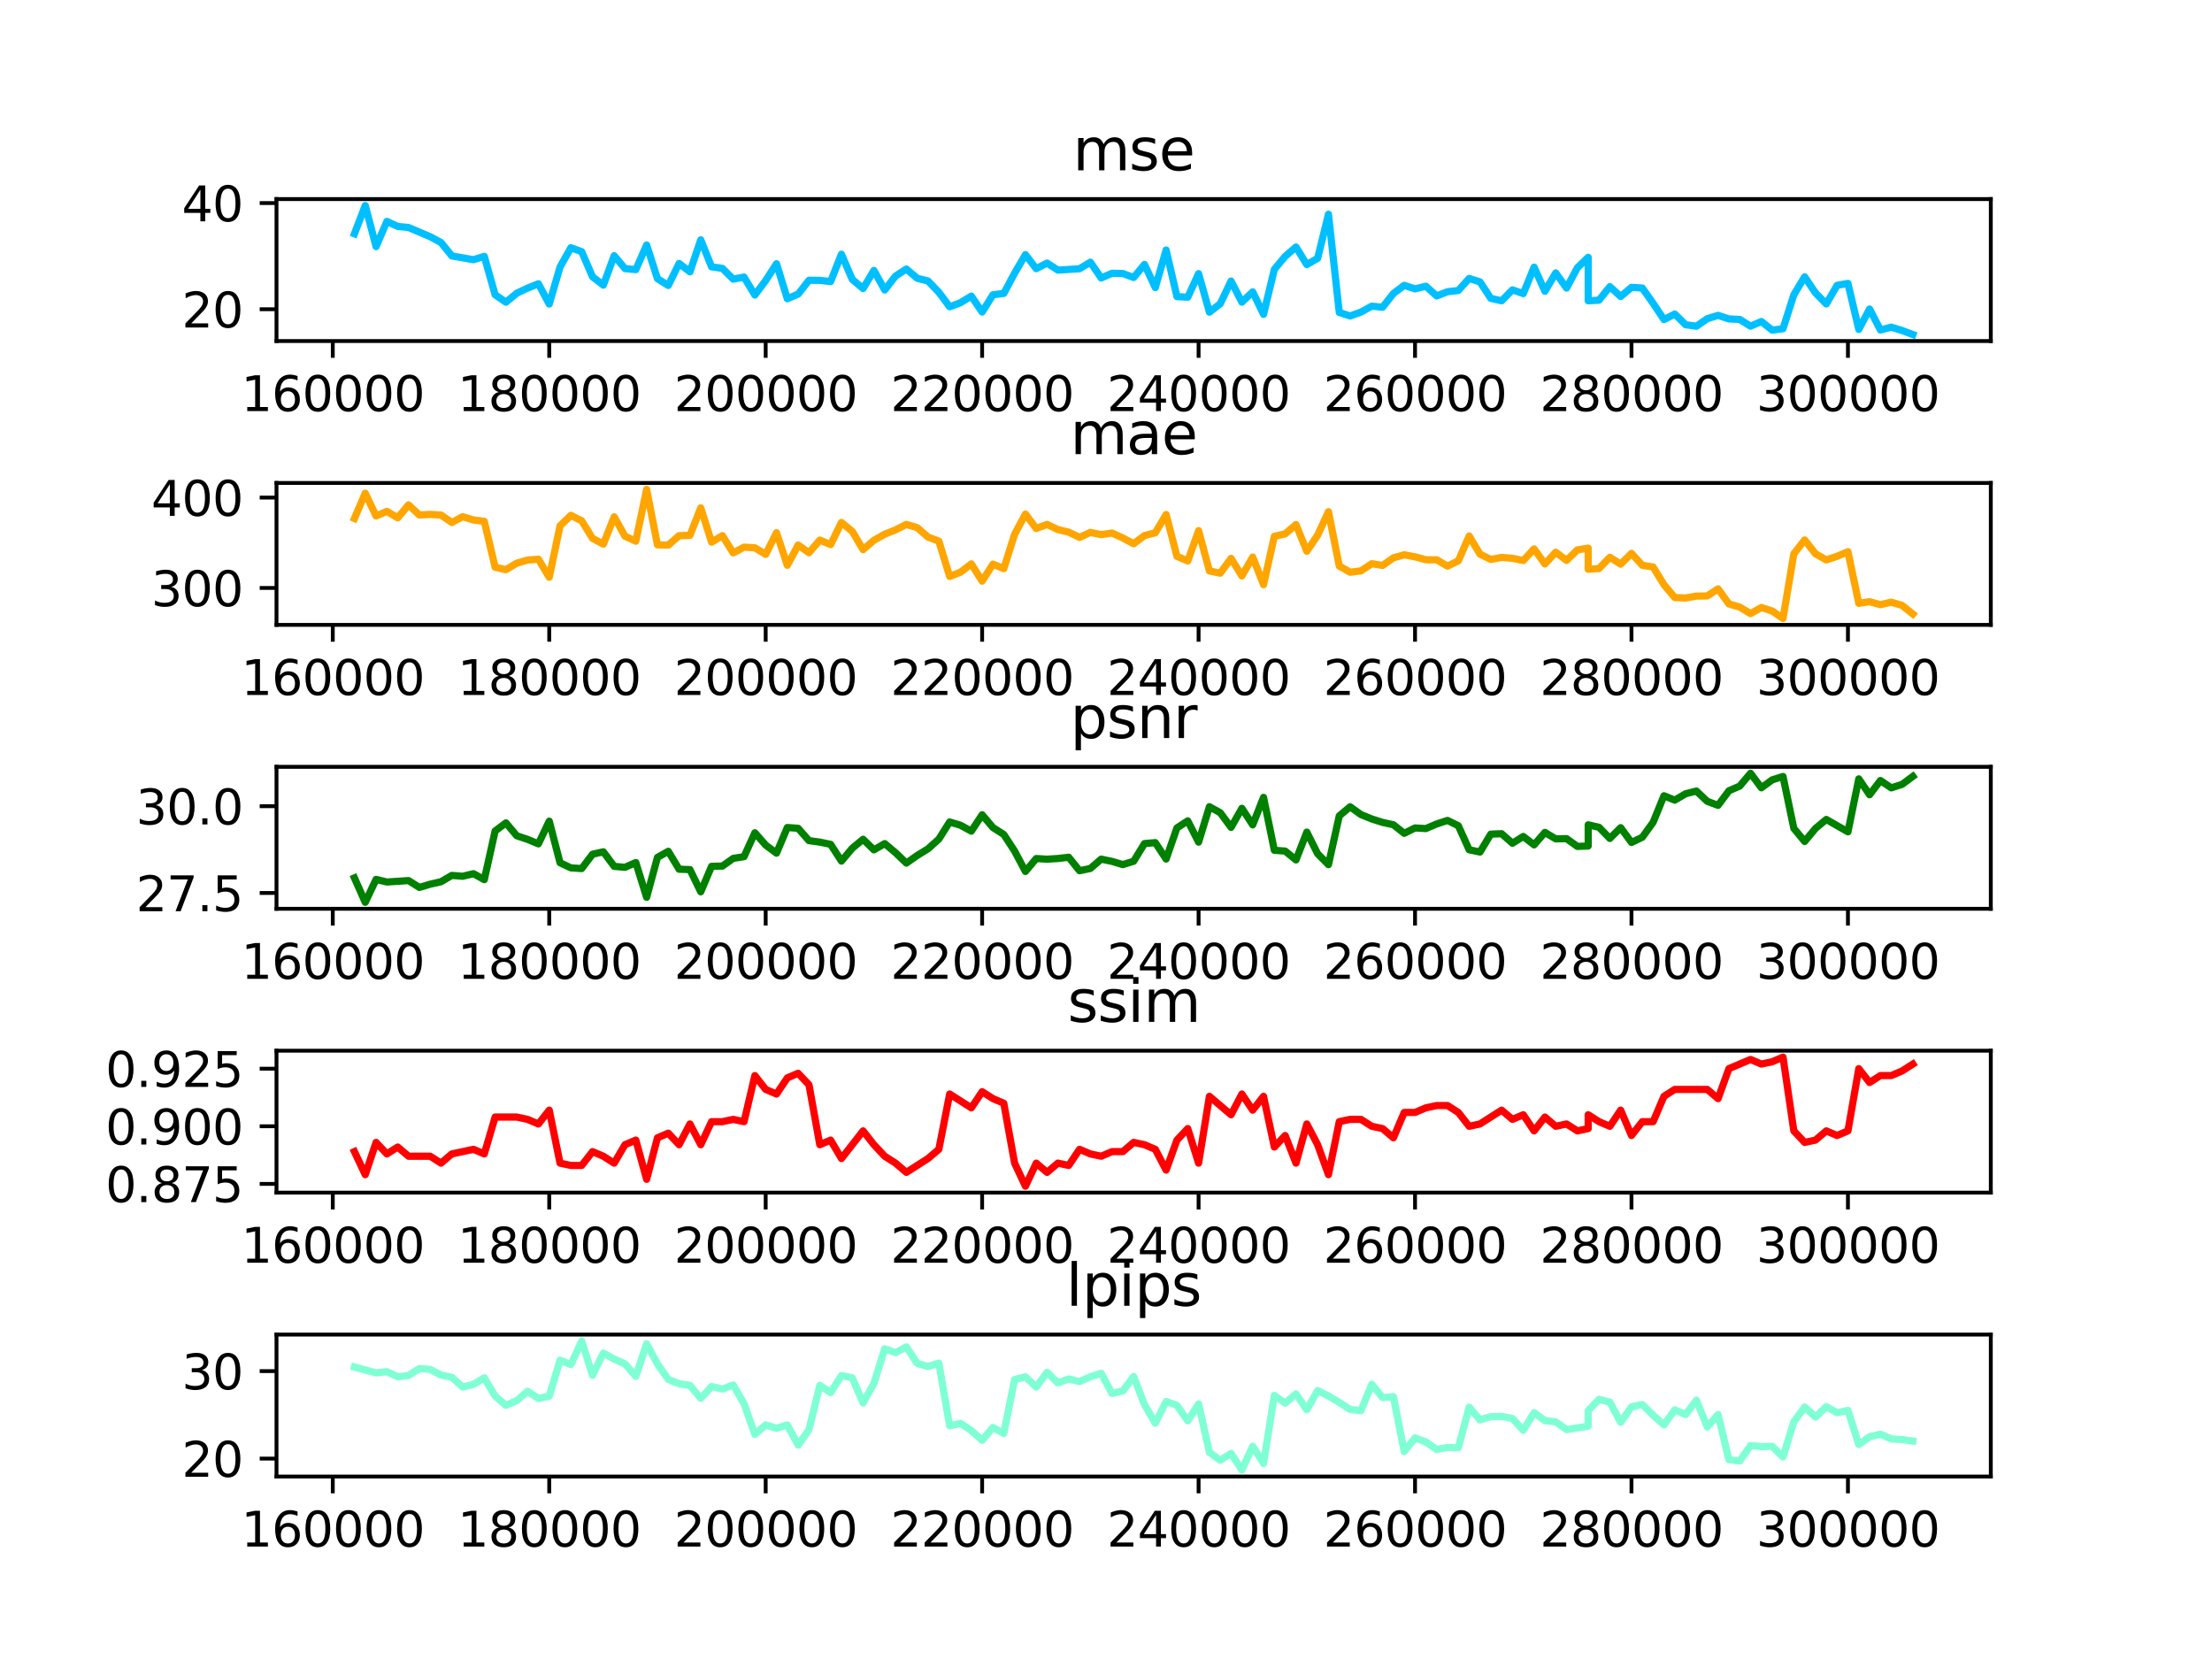 <?xml version="1.0" encoding="utf-8" standalone="no"?>
<!DOCTYPE svg PUBLIC "-//W3C//DTD SVG 1.1//EN"
  "http://www.w3.org/Graphics/SVG/1.1/DTD/svg11.dtd">
<svg xmlns:xlink="http://www.w3.org/1999/xlink" width="460.8pt" height="345.6pt" viewBox="0 0 460.8 345.6" xmlns="http://www.w3.org/2000/svg" version="1.1">
 <defs>
  <style type="text/css">*{stroke-linejoin: round; stroke-linecap: butt}</style>
 </defs>
 <g id="figure_1">
  <g id="patch_1">
   <path d="M 0 345.6 
L 460.8 345.6 
L 460.8 0 
L 0 0 
z
" style="fill: #ffffff"/>
  </g>
  <g id="axes_1">
   <g id="patch_2">
    <path d="M 57.6 71.04 
L 414.72 71.04 
L 414.72 41.472 
L 57.6 41.472 
z
" style="fill: #ffffff"/>
   </g>
   <g id="matplotlib.axis_1">
    <g id="xtick_1">
     <g id="line2d_1">
      <defs>
       <path id="m83754aedb3" d="M 0 0 
L 0 3.5 
" style="stroke: #000000; stroke-width: 0.8"/>
      </defs>
      <g>
       <use xlink:href="#m83754aedb3" x="69.324" y="71.04" style="stroke: #000000; stroke-width: 0.8"/>
      </g>
     </g>
     <g id="text_1">
      <!-- 160000 -->
      <g transform="translate(50.236 85.638)scale(0.1 -0.1)">
       <defs>
        <path id="DejaVuSans-31" d="M 794 531 
L 1825 531 
L 1825 4091 
L 703 3866 
L 703 4441 
L 1819 4666 
L 2450 4666 
L 2450 531 
L 3481 531 
L 3481 0 
L 794 0 
L 794 531 
z
" transform="scale(0.016)"/>
        <path id="DejaVuSans-36" d="M 2113 2584 
Q 1688 2584 1439 2293 
Q 1191 2003 1191 1497 
Q 1191 994 1439 701 
Q 1688 409 2113 409 
Q 2538 409 2786 701 
Q 3034 994 3034 1497 
Q 3034 2003 2786 2293 
Q 2538 2584 2113 2584 
z
M 3366 4563 
L 3366 3988 
Q 3128 4100 2886 4159 
Q 2644 4219 2406 4219 
Q 1781 4219 1451 3797 
Q 1122 3375 1075 2522 
Q 1259 2794 1537 2939 
Q 1816 3084 2150 3084 
Q 2853 3084 3261 2657 
Q 3669 2231 3669 1497 
Q 3669 778 3244 343 
Q 2819 -91 2113 -91 
Q 1303 -91 875 529 
Q 447 1150 447 2328 
Q 447 3434 972 4092 
Q 1497 4750 2381 4750 
Q 2619 4750 2861 4703 
Q 3103 4656 3366 4563 
z
" transform="scale(0.016)"/>
        <path id="DejaVuSans-30" d="M 2034 4250 
Q 1547 4250 1301 3770 
Q 1056 3291 1056 2328 
Q 1056 1369 1301 889 
Q 1547 409 2034 409 
Q 2525 409 2770 889 
Q 3016 1369 3016 2328 
Q 3016 3291 2770 3770 
Q 2525 4250 2034 4250 
z
M 2034 4750 
Q 2819 4750 3233 4129 
Q 3647 3509 3647 2328 
Q 3647 1150 3233 529 
Q 2819 -91 2034 -91 
Q 1250 -91 836 529 
Q 422 1150 422 2328 
Q 422 3509 836 4129 
Q 1250 4750 2034 4750 
z
" transform="scale(0.016)"/>
       </defs>
       <use xlink:href="#DejaVuSans-31"/>
       <use xlink:href="#DejaVuSans-36" x="63.623"/>
       <use xlink:href="#DejaVuSans-30" x="127.246"/>
       <use xlink:href="#DejaVuSans-30" x="190.869"/>
       <use xlink:href="#DejaVuSans-30" x="254.492"/>
       <use xlink:href="#DejaVuSans-30" x="318.115"/>
      </g>
     </g>
    </g>
    <g id="xtick_2">
     <g id="line2d_2">
      <g>
       <use xlink:href="#m83754aedb3" x="114.415" y="71.04" style="stroke: #000000; stroke-width: 0.8"/>
      </g>
     </g>
     <g id="text_2">
      <!-- 180000 -->
      <g transform="translate(95.327 85.638)scale(0.1 -0.1)">
       <defs>
        <path id="DejaVuSans-38" d="M 2034 2216 
Q 1584 2216 1326 1975 
Q 1069 1734 1069 1313 
Q 1069 891 1326 650 
Q 1584 409 2034 409 
Q 2484 409 2743 651 
Q 3003 894 3003 1313 
Q 3003 1734 2745 1975 
Q 2488 2216 2034 2216 
z
M 1403 2484 
Q 997 2584 770 2862 
Q 544 3141 544 3541 
Q 544 4100 942 4425 
Q 1341 4750 2034 4750 
Q 2731 4750 3128 4425 
Q 3525 4100 3525 3541 
Q 3525 3141 3298 2862 
Q 3072 2584 2669 2484 
Q 3125 2378 3379 2068 
Q 3634 1759 3634 1313 
Q 3634 634 3220 271 
Q 2806 -91 2034 -91 
Q 1263 -91 848 271 
Q 434 634 434 1313 
Q 434 1759 690 2068 
Q 947 2378 1403 2484 
z
M 1172 3481 
Q 1172 3119 1398 2916 
Q 1625 2713 2034 2713 
Q 2441 2713 2670 2916 
Q 2900 3119 2900 3481 
Q 2900 3844 2670 4047 
Q 2441 4250 2034 4250 
Q 1625 4250 1398 4047 
Q 1172 3844 1172 3481 
z
" transform="scale(0.016)"/>
       </defs>
       <use xlink:href="#DejaVuSans-31"/>
       <use xlink:href="#DejaVuSans-38" x="63.623"/>
       <use xlink:href="#DejaVuSans-30" x="127.246"/>
       <use xlink:href="#DejaVuSans-30" x="190.869"/>
       <use xlink:href="#DejaVuSans-30" x="254.492"/>
       <use xlink:href="#DejaVuSans-30" x="318.115"/>
      </g>
     </g>
    </g>
    <g id="xtick_3">
     <g id="line2d_3">
      <g>
       <use xlink:href="#m83754aedb3" x="159.505" y="71.04" style="stroke: #000000; stroke-width: 0.8"/>
      </g>
     </g>
     <g id="text_3">
      <!-- 200000 -->
      <g transform="translate(140.418 85.638)scale(0.1 -0.1)">
       <defs>
        <path id="DejaVuSans-32" d="M 1228 531 
L 3431 531 
L 3431 0 
L 469 0 
L 469 531 
Q 828 903 1448 1529 
Q 2069 2156 2228 2338 
Q 2531 2678 2651 2914 
Q 2772 3150 2772 3378 
Q 2772 3750 2511 3984 
Q 2250 4219 1831 4219 
Q 1534 4219 1204 4116 
Q 875 4013 500 3803 
L 500 4441 
Q 881 4594 1212 4672 
Q 1544 4750 1819 4750 
Q 2544 4750 2975 4387 
Q 3406 4025 3406 3419 
Q 3406 3131 3298 2873 
Q 3191 2616 2906 2266 
Q 2828 2175 2409 1742 
Q 1991 1309 1228 531 
z
" transform="scale(0.016)"/>
       </defs>
       <use xlink:href="#DejaVuSans-32"/>
       <use xlink:href="#DejaVuSans-30" x="63.623"/>
       <use xlink:href="#DejaVuSans-30" x="127.246"/>
       <use xlink:href="#DejaVuSans-30" x="190.869"/>
       <use xlink:href="#DejaVuSans-30" x="254.492"/>
       <use xlink:href="#DejaVuSans-30" x="318.115"/>
      </g>
     </g>
    </g>
    <g id="xtick_4">
     <g id="line2d_4">
      <g>
       <use xlink:href="#m83754aedb3" x="204.596" y="71.04" style="stroke: #000000; stroke-width: 0.8"/>
      </g>
     </g>
     <g id="text_4">
      <!-- 220000 -->
      <g transform="translate(185.509 85.638)scale(0.1 -0.1)">
       <use xlink:href="#DejaVuSans-32"/>
       <use xlink:href="#DejaVuSans-32" x="63.623"/>
       <use xlink:href="#DejaVuSans-30" x="127.246"/>
       <use xlink:href="#DejaVuSans-30" x="190.869"/>
       <use xlink:href="#DejaVuSans-30" x="254.492"/>
       <use xlink:href="#DejaVuSans-30" x="318.115"/>
      </g>
     </g>
    </g>
    <g id="xtick_5">
     <g id="line2d_5">
      <g>
       <use xlink:href="#m83754aedb3" x="249.687" y="71.04" style="stroke: #000000; stroke-width: 0.8"/>
      </g>
     </g>
     <g id="text_5">
      <!-- 240000 -->
      <g transform="translate(230.6 85.638)scale(0.1 -0.1)">
       <defs>
        <path id="DejaVuSans-34" d="M 2419 4116 
L 825 1625 
L 2419 1625 
L 2419 4116 
z
M 2253 4666 
L 3047 4666 
L 3047 1625 
L 3713 1625 
L 3713 1100 
L 3047 1100 
L 3047 0 
L 2419 0 
L 2419 1100 
L 313 1100 
L 313 1709 
L 2253 4666 
z
" transform="scale(0.016)"/>
       </defs>
       <use xlink:href="#DejaVuSans-32"/>
       <use xlink:href="#DejaVuSans-34" x="63.623"/>
       <use xlink:href="#DejaVuSans-30" x="127.246"/>
       <use xlink:href="#DejaVuSans-30" x="190.869"/>
       <use xlink:href="#DejaVuSans-30" x="254.492"/>
       <use xlink:href="#DejaVuSans-30" x="318.115"/>
      </g>
     </g>
    </g>
    <g id="xtick_6">
     <g id="line2d_6">
      <g>
       <use xlink:href="#m83754aedb3" x="294.778" y="71.04" style="stroke: #000000; stroke-width: 0.8"/>
      </g>
     </g>
     <g id="text_6">
      <!-- 260000 -->
      <g transform="translate(275.691 85.638)scale(0.1 -0.1)">
       <use xlink:href="#DejaVuSans-32"/>
       <use xlink:href="#DejaVuSans-36" x="63.623"/>
       <use xlink:href="#DejaVuSans-30" x="127.246"/>
       <use xlink:href="#DejaVuSans-30" x="190.869"/>
       <use xlink:href="#DejaVuSans-30" x="254.492"/>
       <use xlink:href="#DejaVuSans-30" x="318.115"/>
      </g>
     </g>
    </g>
    <g id="xtick_7">
     <g id="line2d_7">
      <g>
       <use xlink:href="#m83754aedb3" x="339.869" y="71.04" style="stroke: #000000; stroke-width: 0.8"/>
      </g>
     </g>
     <g id="text_7">
      <!-- 280000 -->
      <g transform="translate(320.782 85.638)scale(0.1 -0.1)">
       <use xlink:href="#DejaVuSans-32"/>
       <use xlink:href="#DejaVuSans-38" x="63.623"/>
       <use xlink:href="#DejaVuSans-30" x="127.246"/>
       <use xlink:href="#DejaVuSans-30" x="190.869"/>
       <use xlink:href="#DejaVuSans-30" x="254.492"/>
       <use xlink:href="#DejaVuSans-30" x="318.115"/>
      </g>
     </g>
    </g>
    <g id="xtick_8">
     <g id="line2d_8">
      <g>
       <use xlink:href="#m83754aedb3" x="384.96" y="71.04" style="stroke: #000000; stroke-width: 0.8"/>
      </g>
     </g>
     <g id="text_8">
      <!-- 300000 -->
      <g transform="translate(365.873 85.638)scale(0.1 -0.1)">
       <defs>
        <path id="DejaVuSans-33" d="M 2597 2516 
Q 3050 2419 3304 2112 
Q 3559 1806 3559 1356 
Q 3559 666 3084 287 
Q 2609 -91 1734 -91 
Q 1441 -91 1130 -33 
Q 819 25 488 141 
L 488 750 
Q 750 597 1062 519 
Q 1375 441 1716 441 
Q 2309 441 2620 675 
Q 2931 909 2931 1356 
Q 2931 1769 2642 2001 
Q 2353 2234 1838 2234 
L 1294 2234 
L 1294 2753 
L 1863 2753 
Q 2328 2753 2575 2939 
Q 2822 3125 2822 3475 
Q 2822 3834 2567 4026 
Q 2313 4219 1838 4219 
Q 1578 4219 1281 4162 
Q 984 4106 628 3988 
L 628 4550 
Q 988 4650 1302 4700 
Q 1616 4750 1894 4750 
Q 2613 4750 3031 4423 
Q 3450 4097 3450 3541 
Q 3450 3153 3228 2886 
Q 3006 2619 2597 2516 
z
" transform="scale(0.016)"/>
       </defs>
       <use xlink:href="#DejaVuSans-33"/>
       <use xlink:href="#DejaVuSans-30" x="63.623"/>
       <use xlink:href="#DejaVuSans-30" x="127.246"/>
       <use xlink:href="#DejaVuSans-30" x="190.869"/>
       <use xlink:href="#DejaVuSans-30" x="254.492"/>
       <use xlink:href="#DejaVuSans-30" x="318.115"/>
      </g>
     </g>
    </g>
   </g>
   <g id="matplotlib.axis_2">
    <g id="ytick_1">
     <g id="line2d_9">
      <defs>
       <path id="m3946f374f3" d="M 0 0 
L -3.5 0 
" style="stroke: #000000; stroke-width: 0.8"/>
      </defs>
      <g>
       <use xlink:href="#m3946f374f3" x="57.6" y="64.418" style="stroke: #000000; stroke-width: 0.8"/>
      </g>
     </g>
     <g id="text_9">
      <!-- 20 -->
      <g transform="translate(37.875 68.217)scale(0.1 -0.1)">
       <use xlink:href="#DejaVuSans-32"/>
       <use xlink:href="#DejaVuSans-30" x="63.623"/>
      </g>
     </g>
    </g>
    <g id="ytick_2">
     <g id="line2d_10">
      <g>
       <use xlink:href="#m3946f374f3" x="57.6" y="42.304" style="stroke: #000000; stroke-width: 0.8"/>
      </g>
     </g>
     <g id="text_10">
      <!-- 40 -->
      <g transform="translate(37.875 46.103)scale(0.1 -0.1)">
       <use xlink:href="#DejaVuSans-34"/>
       <use xlink:href="#DejaVuSans-30" x="63.623"/>
      </g>
     </g>
    </g>
   </g>
   <g id="line2d_11">
    <path d="M 73.833 48.706 
L 76.087 42.816 
L 78.342 51.368 
L 80.596 46.126 
L 82.851 47.168 
L 85.105 47.39 
L 89.615 49.312 
L 91.869 50.518 
L 94.124 53.317 
L 98.633 54.1 
L 100.887 53.404 
L 103.142 61.4 
L 105.396 62.954 
L 107.651 61.087 
L 109.905 60.021 
L 112.16 59.116 
L 114.415 63.339 
L 116.669 55.616 
L 118.924 51.598 
L 121.178 52.428 
L 123.433 57.654 
L 125.687 59.403 
L 127.942 53.268 
L 130.196 55.948 
L 132.451 56.167 
L 134.705 51.038 
L 136.96 58.047 
L 139.215 59.47 
L 141.469 54.879 
L 143.724 56.631 
L 145.978 49.965 
L 148.233 55.582 
L 150.487 55.908 
L 152.742 58.154 
L 154.996 57.718 
L 157.251 61.464 
L 159.505 58.435 
L 161.76 54.947 
L 164.015 62.233 
L 166.269 61.265 
L 168.524 58.386 
L 170.778 58.402 
L 173.033 58.653 
L 175.287 52.958 
L 177.542 58.201 
L 179.796 60.105 
L 182.051 56.336 
L 184.305 60.409 
L 186.56 57.504 
L 188.815 56.04 
L 191.069 57.969 
L 193.324 58.533 
L 195.578 60.886 
L 197.833 63.907 
L 200.087 63.065 
L 202.342 61.681 
L 204.596 65.004 
L 206.851 61.408 
L 209.105 61.127 
L 211.36 56.909 
L 213.615 53.05 
L 215.869 55.97 
L 218.124 54.805 
L 220.378 56.269 
L 224.887 55.988 
L 227.142 54.618 
L 229.396 57.91 
L 231.651 56.929 
L 233.905 56.971 
L 236.16 57.811 
L 238.415 55.089 
L 240.669 59.902 
L 242.924 52.08 
L 245.178 61.792 
L 247.433 61.91 
L 249.687 57.004 
L 251.942 65.031 
L 254.196 63.273 
L 256.451 58.549 
L 258.705 62.949 
L 260.96 60.802 
L 263.215 65.481 
L 265.469 56.117 
L 267.724 53.398 
L 269.978 51.457 
L 272.233 55.124 
L 274.487 53.81 
L 276.742 44.629 
L 278.996 65.09 
L 281.251 65.821 
L 283.505 65.017 
L 285.76 63.782 
L 288.015 64.005 
L 290.269 61.144 
L 292.524 59.44 
L 294.778 60.178 
L 297.033 59.624 
L 299.287 61.649 
L 301.542 60.772 
L 303.796 60.511 
L 306.051 58.004 
L 308.305 58.721 
L 310.56 62.154 
L 312.815 62.661 
L 315.069 60.384 
L 317.324 61.166 
L 319.578 55.656 
L 321.833 60.679 
L 324.087 56.858 
L 326.342 60.003 
L 328.596 55.782 
L 330.851 53.601 
L 330.851 62.663 
L 333.105 62.527 
L 335.36 59.716 
L 337.615 61.764 
L 339.869 59.861 
L 342.124 60.001 
L 344.378 63.189 
L 346.633 66.572 
L 348.887 65.421 
L 351.142 67.648 
L 353.396 67.959 
L 355.651 66.392 
L 357.905 65.695 
L 360.16 66.439 
L 362.415 66.542 
L 364.669 67.948 
L 366.924 66.972 
L 369.178 68.775 
L 371.433 68.476 
L 373.687 61.408 
L 375.942 57.671 
L 378.196 61.013 
L 380.451 63.315 
L 382.705 59.438 
L 384.96 59.041 
L 387.215 68.616 
L 389.469 64.376 
L 391.724 68.74 
L 393.978 68.152 
L 396.233 68.851 
L 398.487 69.696 
L 398.487 69.696 
" clip-path="url(#p5feaaa0409)" style="fill: none; stroke: #00bfff; stroke-width: 1.5; stroke-linecap: square"/>
   </g>
   <g id="patch_3">
    <path d="M 57.6 71.04 
L 57.6 41.472 
" style="fill: none; stroke: #000000; stroke-width: 0.8; stroke-linejoin: miter; stroke-linecap: square"/>
   </g>
   <g id="patch_4">
    <path d="M 414.72 71.04 
L 414.72 41.472 
" style="fill: none; stroke: #000000; stroke-width: 0.8; stroke-linejoin: miter; stroke-linecap: square"/>
   </g>
   <g id="patch_5">
    <path d="M 57.6 71.04 
L 414.72 71.04 
" style="fill: none; stroke: #000000; stroke-width: 0.8; stroke-linejoin: miter; stroke-linecap: square"/>
   </g>
   <g id="patch_6">
    <path d="M 57.6 41.472 
L 414.72 41.472 
" style="fill: none; stroke: #000000; stroke-width: 0.8; stroke-linejoin: miter; stroke-linecap: square"/>
   </g>
   <g id="text_11">
    <!-- mse -->
    <g transform="translate(223.498 35.472)scale(0.12 -0.12)">
     <defs>
      <path id="DejaVuSans-6d" d="M 3328 2828 
Q 3544 3216 3844 3400 
Q 4144 3584 4550 3584 
Q 5097 3584 5394 3201 
Q 5691 2819 5691 2113 
L 5691 0 
L 5113 0 
L 5113 2094 
Q 5113 2597 4934 2840 
Q 4756 3084 4391 3084 
Q 3944 3084 3684 2787 
Q 3425 2491 3425 1978 
L 3425 0 
L 2847 0 
L 2847 2094 
Q 2847 2600 2669 2842 
Q 2491 3084 2119 3084 
Q 1678 3084 1418 2786 
Q 1159 2488 1159 1978 
L 1159 0 
L 581 0 
L 581 3500 
L 1159 3500 
L 1159 2956 
Q 1356 3278 1631 3431 
Q 1906 3584 2284 3584 
Q 2666 3584 2933 3390 
Q 3200 3197 3328 2828 
z
" transform="scale(0.016)"/>
      <path id="DejaVuSans-73" d="M 2834 3397 
L 2834 2853 
Q 2591 2978 2328 3040 
Q 2066 3103 1784 3103 
Q 1356 3103 1142 2972 
Q 928 2841 928 2578 
Q 928 2378 1081 2264 
Q 1234 2150 1697 2047 
L 1894 2003 
Q 2506 1872 2764 1633 
Q 3022 1394 3022 966 
Q 3022 478 2636 193 
Q 2250 -91 1575 -91 
Q 1294 -91 989 -36 
Q 684 19 347 128 
L 347 722 
Q 666 556 975 473 
Q 1284 391 1588 391 
Q 1994 391 2212 530 
Q 2431 669 2431 922 
Q 2431 1156 2273 1281 
Q 2116 1406 1581 1522 
L 1381 1569 
Q 847 1681 609 1914 
Q 372 2147 372 2553 
Q 372 3047 722 3315 
Q 1072 3584 1716 3584 
Q 2034 3584 2315 3537 
Q 2597 3491 2834 3397 
z
" transform="scale(0.016)"/>
      <path id="DejaVuSans-65" d="M 3597 1894 
L 3597 1613 
L 953 1613 
Q 991 1019 1311 708 
Q 1631 397 2203 397 
Q 2534 397 2845 478 
Q 3156 559 3463 722 
L 3463 178 
Q 3153 47 2828 -22 
Q 2503 -91 2169 -91 
Q 1331 -91 842 396 
Q 353 884 353 1716 
Q 353 2575 817 3079 
Q 1281 3584 2069 3584 
Q 2775 3584 3186 3129 
Q 3597 2675 3597 1894 
z
M 3022 2063 
Q 3016 2534 2758 2815 
Q 2500 3097 2075 3097 
Q 1594 3097 1305 2825 
Q 1016 2553 972 2059 
L 3022 2063 
z
" transform="scale(0.016)"/>
     </defs>
     <use xlink:href="#DejaVuSans-6d"/>
     <use xlink:href="#DejaVuSans-73" x="97.412"/>
     <use xlink:href="#DejaVuSans-65" x="149.512"/>
    </g>
   </g>
  </g>
  <g id="axes_2">
   <g id="patch_7">
    <path d="M 57.6 130.176 
L 414.72 130.176 
L 414.72 100.608 
L 57.6 100.608 
z
" style="fill: #ffffff"/>
   </g>
   <g id="matplotlib.axis_3">
    <g id="xtick_9">
     <g id="line2d_12">
      <g>
       <use xlink:href="#m83754aedb3" x="69.324" y="130.176" style="stroke: #000000; stroke-width: 0.8"/>
      </g>
     </g>
     <g id="text_12">
      <!-- 160000 -->
      <g transform="translate(50.236 144.774)scale(0.1 -0.1)">
       <use xlink:href="#DejaVuSans-31"/>
       <use xlink:href="#DejaVuSans-36" x="63.623"/>
       <use xlink:href="#DejaVuSans-30" x="127.246"/>
       <use xlink:href="#DejaVuSans-30" x="190.869"/>
       <use xlink:href="#DejaVuSans-30" x="254.492"/>
       <use xlink:href="#DejaVuSans-30" x="318.115"/>
      </g>
     </g>
    </g>
    <g id="xtick_10">
     <g id="line2d_13">
      <g>
       <use xlink:href="#m83754aedb3" x="114.415" y="130.176" style="stroke: #000000; stroke-width: 0.8"/>
      </g>
     </g>
     <g id="text_13">
      <!-- 180000 -->
      <g transform="translate(95.327 144.774)scale(0.1 -0.1)">
       <use xlink:href="#DejaVuSans-31"/>
       <use xlink:href="#DejaVuSans-38" x="63.623"/>
       <use xlink:href="#DejaVuSans-30" x="127.246"/>
       <use xlink:href="#DejaVuSans-30" x="190.869"/>
       <use xlink:href="#DejaVuSans-30" x="254.492"/>
       <use xlink:href="#DejaVuSans-30" x="318.115"/>
      </g>
     </g>
    </g>
    <g id="xtick_11">
     <g id="line2d_14">
      <g>
       <use xlink:href="#m83754aedb3" x="159.505" y="130.176" style="stroke: #000000; stroke-width: 0.8"/>
      </g>
     </g>
     <g id="text_14">
      <!-- 200000 -->
      <g transform="translate(140.418 144.774)scale(0.1 -0.1)">
       <use xlink:href="#DejaVuSans-32"/>
       <use xlink:href="#DejaVuSans-30" x="63.623"/>
       <use xlink:href="#DejaVuSans-30" x="127.246"/>
       <use xlink:href="#DejaVuSans-30" x="190.869"/>
       <use xlink:href="#DejaVuSans-30" x="254.492"/>
       <use xlink:href="#DejaVuSans-30" x="318.115"/>
      </g>
     </g>
    </g>
    <g id="xtick_12">
     <g id="line2d_15">
      <g>
       <use xlink:href="#m83754aedb3" x="204.596" y="130.176" style="stroke: #000000; stroke-width: 0.8"/>
      </g>
     </g>
     <g id="text_15">
      <!-- 220000 -->
      <g transform="translate(185.509 144.774)scale(0.1 -0.1)">
       <use xlink:href="#DejaVuSans-32"/>
       <use xlink:href="#DejaVuSans-32" x="63.623"/>
       <use xlink:href="#DejaVuSans-30" x="127.246"/>
       <use xlink:href="#DejaVuSans-30" x="190.869"/>
       <use xlink:href="#DejaVuSans-30" x="254.492"/>
       <use xlink:href="#DejaVuSans-30" x="318.115"/>
      </g>
     </g>
    </g>
    <g id="xtick_13">
     <g id="line2d_16">
      <g>
       <use xlink:href="#m83754aedb3" x="249.687" y="130.176" style="stroke: #000000; stroke-width: 0.8"/>
      </g>
     </g>
     <g id="text_16">
      <!-- 240000 -->
      <g transform="translate(230.6 144.774)scale(0.1 -0.1)">
       <use xlink:href="#DejaVuSans-32"/>
       <use xlink:href="#DejaVuSans-34" x="63.623"/>
       <use xlink:href="#DejaVuSans-30" x="127.246"/>
       <use xlink:href="#DejaVuSans-30" x="190.869"/>
       <use xlink:href="#DejaVuSans-30" x="254.492"/>
       <use xlink:href="#DejaVuSans-30" x="318.115"/>
      </g>
     </g>
    </g>
    <g id="xtick_14">
     <g id="line2d_17">
      <g>
       <use xlink:href="#m83754aedb3" x="294.778" y="130.176" style="stroke: #000000; stroke-width: 0.8"/>
      </g>
     </g>
     <g id="text_17">
      <!-- 260000 -->
      <g transform="translate(275.691 144.774)scale(0.1 -0.1)">
       <use xlink:href="#DejaVuSans-32"/>
       <use xlink:href="#DejaVuSans-36" x="63.623"/>
       <use xlink:href="#DejaVuSans-30" x="127.246"/>
       <use xlink:href="#DejaVuSans-30" x="190.869"/>
       <use xlink:href="#DejaVuSans-30" x="254.492"/>
       <use xlink:href="#DejaVuSans-30" x="318.115"/>
      </g>
     </g>
    </g>
    <g id="xtick_15">
     <g id="line2d_18">
      <g>
       <use xlink:href="#m83754aedb3" x="339.869" y="130.176" style="stroke: #000000; stroke-width: 0.8"/>
      </g>
     </g>
     <g id="text_18">
      <!-- 280000 -->
      <g transform="translate(320.782 144.774)scale(0.1 -0.1)">
       <use xlink:href="#DejaVuSans-32"/>
       <use xlink:href="#DejaVuSans-38" x="63.623"/>
       <use xlink:href="#DejaVuSans-30" x="127.246"/>
       <use xlink:href="#DejaVuSans-30" x="190.869"/>
       <use xlink:href="#DejaVuSans-30" x="254.492"/>
       <use xlink:href="#DejaVuSans-30" x="318.115"/>
      </g>
     </g>
    </g>
    <g id="xtick_16">
     <g id="line2d_19">
      <g>
       <use xlink:href="#m83754aedb3" x="384.96" y="130.176" style="stroke: #000000; stroke-width: 0.8"/>
      </g>
     </g>
     <g id="text_19">
      <!-- 300000 -->
      <g transform="translate(365.873 144.774)scale(0.1 -0.1)">
       <use xlink:href="#DejaVuSans-33"/>
       <use xlink:href="#DejaVuSans-30" x="63.623"/>
       <use xlink:href="#DejaVuSans-30" x="127.246"/>
       <use xlink:href="#DejaVuSans-30" x="190.869"/>
       <use xlink:href="#DejaVuSans-30" x="254.492"/>
       <use xlink:href="#DejaVuSans-30" x="318.115"/>
      </g>
     </g>
    </g>
   </g>
   <g id="matplotlib.axis_4">
    <g id="ytick_3">
     <g id="line2d_20">
      <g>
       <use xlink:href="#m3946f374f3" x="57.6" y="122.483" style="stroke: #000000; stroke-width: 0.8"/>
      </g>
     </g>
     <g id="text_20">
      <!-- 300 -->
      <g transform="translate(31.512 126.282)scale(0.1 -0.1)">
       <use xlink:href="#DejaVuSans-33"/>
       <use xlink:href="#DejaVuSans-30" x="63.623"/>
       <use xlink:href="#DejaVuSans-30" x="127.246"/>
      </g>
     </g>
    </g>
    <g id="ytick_4">
     <g id="line2d_21">
      <g>
       <use xlink:href="#m3946f374f3" x="57.6" y="103.656" style="stroke: #000000; stroke-width: 0.8"/>
      </g>
     </g>
     <g id="text_21">
      <!-- 400 -->
      <g transform="translate(31.512 107.455)scale(0.1 -0.1)">
       <use xlink:href="#DejaVuSans-34"/>
       <use xlink:href="#DejaVuSans-30" x="63.623"/>
       <use xlink:href="#DejaVuSans-30" x="127.246"/>
      </g>
     </g>
    </g>
   </g>
   <g id="line2d_22">
    <path d="M 73.833 108.002 
L 76.087 102.744 
L 78.342 107.483 
L 80.596 106.524 
L 82.851 107.874 
L 85.105 105.17 
L 87.36 107.277 
L 89.615 107.159 
L 91.869 107.296 
L 94.124 108.837 
L 96.378 107.627 
L 98.633 108.316 
L 100.887 108.604 
L 103.142 118.163 
L 105.396 118.674 
L 107.651 117.324 
L 109.905 116.668 
L 112.16 116.489 
L 114.415 120.255 
L 116.669 109.534 
L 118.924 107.362 
L 121.178 108.496 
L 123.433 112.15 
L 125.687 113.349 
L 127.942 107.655 
L 130.196 111.703 
L 132.451 112.739 
L 134.705 101.952 
L 136.96 113.498 
L 139.215 113.557 
L 141.469 111.588 
L 143.724 111.525 
L 145.978 105.805 
L 148.233 112.939 
L 150.487 111.583 
L 152.742 115.185 
L 154.996 113.98 
L 157.251 114.12 
L 159.505 115.478 
L 161.76 110.974 
L 164.015 117.757 
L 166.269 113.539 
L 168.524 115.146 
L 170.778 112.51 
L 173.033 113.448 
L 175.287 108.843 
L 177.542 110.692 
L 179.796 114.496 
L 182.051 112.552 
L 184.305 111.281 
L 186.56 110.388 
L 188.815 109.241 
L 191.069 109.913 
L 193.324 111.881 
L 195.578 112.729 
L 197.833 120.082 
L 200.087 119.203 
L 202.342 117.472 
L 204.596 121.059 
L 206.851 117.519 
L 209.105 118.459 
L 211.36 111.304 
L 213.615 107.095 
L 215.869 110.09 
L 218.124 109.248 
L 220.378 110.324 
L 222.633 110.857 
L 224.887 111.952 
L 227.142 110.904 
L 229.396 111.373 
L 231.651 111.048 
L 233.905 112.067 
L 236.16 113.272 
L 238.415 111.566 
L 240.669 110.988 
L 242.924 107.184 
L 245.178 115.89 
L 247.433 116.858 
L 249.687 110.545 
L 251.942 118.933 
L 254.196 119.405 
L 256.451 116.319 
L 258.705 119.975 
L 260.96 116.041 
L 263.215 121.799 
L 265.469 111.732 
L 267.724 111.208 
L 269.978 109.273 
L 272.233 114.834 
L 274.487 111.489 
L 276.742 106.595 
L 278.996 117.918 
L 281.251 119.206 
L 283.505 118.924 
L 285.76 117.429 
L 288.015 117.791 
L 290.269 116.208 
L 292.524 115.575 
L 294.778 115.995 
L 297.033 116.603 
L 299.287 116.619 
L 301.542 117.938 
L 303.796 116.834 
L 306.051 111.655 
L 308.305 115.433 
L 310.56 116.538 
L 312.815 116.117 
L 315.069 116.296 
L 317.324 116.766 
L 319.578 114.341 
L 321.833 117.481 
L 324.087 115.034 
L 326.342 116.738 
L 328.596 114.554 
L 330.851 114.188 
L 330.851 118.588 
L 333.105 118.428 
L 335.36 116.095 
L 337.615 117.522 
L 339.869 115.28 
L 342.124 117.761 
L 344.378 118.113 
L 346.633 121.811 
L 348.887 124.48 
L 351.142 124.57 
L 353.396 124.179 
L 355.651 124.148 
L 357.905 122.673 
L 360.16 125.805 
L 362.415 126.465 
L 364.669 127.826 
L 366.924 126.555 
L 369.178 127.284 
L 371.433 128.832 
L 373.687 115.37 
L 375.942 112.48 
L 378.196 115.356 
L 380.451 116.641 
L 382.705 115.885 
L 384.96 114.93 
L 387.215 125.683 
L 389.469 125.342 
L 391.724 125.964 
L 393.978 125.447 
L 396.233 126.11 
L 398.487 127.919 
L 398.487 127.919 
" clip-path="url(#p07c78c1732)" style="fill: none; stroke: #ffa500; stroke-width: 1.5; stroke-linecap: square"/>
   </g>
   <g id="patch_8">
    <path d="M 57.6 130.176 
L 57.6 100.608 
" style="fill: none; stroke: #000000; stroke-width: 0.8; stroke-linejoin: miter; stroke-linecap: square"/>
   </g>
   <g id="patch_9">
    <path d="M 414.72 130.176 
L 414.72 100.608 
" style="fill: none; stroke: #000000; stroke-width: 0.8; stroke-linejoin: miter; stroke-linecap: square"/>
   </g>
   <g id="patch_10">
    <path d="M 57.6 130.176 
L 414.72 130.176 
" style="fill: none; stroke: #000000; stroke-width: 0.8; stroke-linejoin: miter; stroke-linecap: square"/>
   </g>
   <g id="patch_11">
    <path d="M 57.6 100.608 
L 414.72 100.608 
" style="fill: none; stroke: #000000; stroke-width: 0.8; stroke-linejoin: miter; stroke-linecap: square"/>
   </g>
   <g id="text_22">
    <!-- mae -->
    <g transform="translate(222.947 94.608)scale(0.12 -0.12)">
     <defs>
      <path id="DejaVuSans-61" d="M 2194 1759 
Q 1497 1759 1228 1600 
Q 959 1441 959 1056 
Q 959 750 1161 570 
Q 1363 391 1709 391 
Q 2188 391 2477 730 
Q 2766 1069 2766 1631 
L 2766 1759 
L 2194 1759 
z
M 3341 1997 
L 3341 0 
L 2766 0 
L 2766 531 
Q 2569 213 2275 61 
Q 1981 -91 1556 -91 
Q 1019 -91 701 211 
Q 384 513 384 1019 
Q 384 1609 779 1909 
Q 1175 2209 1959 2209 
L 2766 2209 
L 2766 2266 
Q 2766 2663 2505 2880 
Q 2244 3097 1772 3097 
Q 1472 3097 1187 3025 
Q 903 2953 641 2809 
L 641 3341 
Q 956 3463 1253 3523 
Q 1550 3584 1831 3584 
Q 2591 3584 2966 3190 
Q 3341 2797 3341 1997 
z
" transform="scale(0.016)"/>
     </defs>
     <use xlink:href="#DejaVuSans-6d"/>
     <use xlink:href="#DejaVuSans-61" x="97.412"/>
     <use xlink:href="#DejaVuSans-65" x="158.691"/>
    </g>
   </g>
  </g>
  <g id="axes_3">
   <g id="patch_12">
    <path d="M 57.6 189.312 
L 414.72 189.312 
L 414.72 159.744 
L 57.6 159.744 
z
" style="fill: #ffffff"/>
   </g>
   <g id="matplotlib.axis_5">
    <g id="xtick_17">
     <g id="line2d_23">
      <g>
       <use xlink:href="#m83754aedb3" x="69.324" y="189.312" style="stroke: #000000; stroke-width: 0.8"/>
      </g>
     </g>
     <g id="text_23">
      <!-- 160000 -->
      <g transform="translate(50.236 203.91)scale(0.1 -0.1)">
       <use xlink:href="#DejaVuSans-31"/>
       <use xlink:href="#DejaVuSans-36" x="63.623"/>
       <use xlink:href="#DejaVuSans-30" x="127.246"/>
       <use xlink:href="#DejaVuSans-30" x="190.869"/>
       <use xlink:href="#DejaVuSans-30" x="254.492"/>
       <use xlink:href="#DejaVuSans-30" x="318.115"/>
      </g>
     </g>
    </g>
    <g id="xtick_18">
     <g id="line2d_24">
      <g>
       <use xlink:href="#m83754aedb3" x="114.415" y="189.312" style="stroke: #000000; stroke-width: 0.8"/>
      </g>
     </g>
     <g id="text_24">
      <!-- 180000 -->
      <g transform="translate(95.327 203.91)scale(0.1 -0.1)">
       <use xlink:href="#DejaVuSans-31"/>
       <use xlink:href="#DejaVuSans-38" x="63.623"/>
       <use xlink:href="#DejaVuSans-30" x="127.246"/>
       <use xlink:href="#DejaVuSans-30" x="190.869"/>
       <use xlink:href="#DejaVuSans-30" x="254.492"/>
       <use xlink:href="#DejaVuSans-30" x="318.115"/>
      </g>
     </g>
    </g>
    <g id="xtick_19">
     <g id="line2d_25">
      <g>
       <use xlink:href="#m83754aedb3" x="159.505" y="189.312" style="stroke: #000000; stroke-width: 0.8"/>
      </g>
     </g>
     <g id="text_25">
      <!-- 200000 -->
      <g transform="translate(140.418 203.91)scale(0.1 -0.1)">
       <use xlink:href="#DejaVuSans-32"/>
       <use xlink:href="#DejaVuSans-30" x="63.623"/>
       <use xlink:href="#DejaVuSans-30" x="127.246"/>
       <use xlink:href="#DejaVuSans-30" x="190.869"/>
       <use xlink:href="#DejaVuSans-30" x="254.492"/>
       <use xlink:href="#DejaVuSans-30" x="318.115"/>
      </g>
     </g>
    </g>
    <g id="xtick_20">
     <g id="line2d_26">
      <g>
       <use xlink:href="#m83754aedb3" x="204.596" y="189.312" style="stroke: #000000; stroke-width: 0.8"/>
      </g>
     </g>
     <g id="text_26">
      <!-- 220000 -->
      <g transform="translate(185.509 203.91)scale(0.1 -0.1)">
       <use xlink:href="#DejaVuSans-32"/>
       <use xlink:href="#DejaVuSans-32" x="63.623"/>
       <use xlink:href="#DejaVuSans-30" x="127.246"/>
       <use xlink:href="#DejaVuSans-30" x="190.869"/>
       <use xlink:href="#DejaVuSans-30" x="254.492"/>
       <use xlink:href="#DejaVuSans-30" x="318.115"/>
      </g>
     </g>
    </g>
    <g id="xtick_21">
     <g id="line2d_27">
      <g>
       <use xlink:href="#m83754aedb3" x="249.687" y="189.312" style="stroke: #000000; stroke-width: 0.8"/>
      </g>
     </g>
     <g id="text_27">
      <!-- 240000 -->
      <g transform="translate(230.6 203.91)scale(0.1 -0.1)">
       <use xlink:href="#DejaVuSans-32"/>
       <use xlink:href="#DejaVuSans-34" x="63.623"/>
       <use xlink:href="#DejaVuSans-30" x="127.246"/>
       <use xlink:href="#DejaVuSans-30" x="190.869"/>
       <use xlink:href="#DejaVuSans-30" x="254.492"/>
       <use xlink:href="#DejaVuSans-30" x="318.115"/>
      </g>
     </g>
    </g>
    <g id="xtick_22">
     <g id="line2d_28">
      <g>
       <use xlink:href="#m83754aedb3" x="294.778" y="189.312" style="stroke: #000000; stroke-width: 0.8"/>
      </g>
     </g>
     <g id="text_28">
      <!-- 260000 -->
      <g transform="translate(275.691 203.91)scale(0.1 -0.1)">
       <use xlink:href="#DejaVuSans-32"/>
       <use xlink:href="#DejaVuSans-36" x="63.623"/>
       <use xlink:href="#DejaVuSans-30" x="127.246"/>
       <use xlink:href="#DejaVuSans-30" x="190.869"/>
       <use xlink:href="#DejaVuSans-30" x="254.492"/>
       <use xlink:href="#DejaVuSans-30" x="318.115"/>
      </g>
     </g>
    </g>
    <g id="xtick_23">
     <g id="line2d_29">
      <g>
       <use xlink:href="#m83754aedb3" x="339.869" y="189.312" style="stroke: #000000; stroke-width: 0.8"/>
      </g>
     </g>
     <g id="text_29">
      <!-- 280000 -->
      <g transform="translate(320.782 203.91)scale(0.1 -0.1)">
       <use xlink:href="#DejaVuSans-32"/>
       <use xlink:href="#DejaVuSans-38" x="63.623"/>
       <use xlink:href="#DejaVuSans-30" x="127.246"/>
       <use xlink:href="#DejaVuSans-30" x="190.869"/>
       <use xlink:href="#DejaVuSans-30" x="254.492"/>
       <use xlink:href="#DejaVuSans-30" x="318.115"/>
      </g>
     </g>
    </g>
    <g id="xtick_24">
     <g id="line2d_30">
      <g>
       <use xlink:href="#m83754aedb3" x="384.96" y="189.312" style="stroke: #000000; stroke-width: 0.8"/>
      </g>
     </g>
     <g id="text_30">
      <!-- 300000 -->
      <g transform="translate(365.873 203.91)scale(0.1 -0.1)">
       <use xlink:href="#DejaVuSans-33"/>
       <use xlink:href="#DejaVuSans-30" x="63.623"/>
       <use xlink:href="#DejaVuSans-30" x="127.246"/>
       <use xlink:href="#DejaVuSans-30" x="190.869"/>
       <use xlink:href="#DejaVuSans-30" x="254.492"/>
       <use xlink:href="#DejaVuSans-30" x="318.115"/>
      </g>
     </g>
    </g>
   </g>
   <g id="matplotlib.axis_6">
    <g id="ytick_5">
     <g id="line2d_31">
      <g>
       <use xlink:href="#m3946f374f3" x="57.6" y="186.023" style="stroke: #000000; stroke-width: 0.8"/>
      </g>
     </g>
     <g id="text_31">
      <!-- 27.5 -->
      <g transform="translate(28.334 189.822)scale(0.1 -0.1)">
       <defs>
        <path id="DejaVuSans-37" d="M 525 4666 
L 3525 4666 
L 3525 4397 
L 1831 0 
L 1172 0 
L 2766 4134 
L 525 4134 
L 525 4666 
z
" transform="scale(0.016)"/>
        <path id="DejaVuSans-2e" d="M 684 794 
L 1344 794 
L 1344 0 
L 684 0 
L 684 794 
z
" transform="scale(0.016)"/>
        <path id="DejaVuSans-35" d="M 691 4666 
L 3169 4666 
L 3169 4134 
L 1269 4134 
L 1269 2991 
Q 1406 3038 1543 3061 
Q 1681 3084 1819 3084 
Q 2600 3084 3056 2656 
Q 3513 2228 3513 1497 
Q 3513 744 3044 326 
Q 2575 -91 1722 -91 
Q 1428 -91 1123 -41 
Q 819 9 494 109 
L 494 744 
Q 775 591 1075 516 
Q 1375 441 1709 441 
Q 2250 441 2565 725 
Q 2881 1009 2881 1497 
Q 2881 1984 2565 2268 
Q 2250 2553 1709 2553 
Q 1456 2553 1204 2497 
Q 953 2441 691 2322 
L 691 4666 
z
" transform="scale(0.016)"/>
       </defs>
       <use xlink:href="#DejaVuSans-32"/>
       <use xlink:href="#DejaVuSans-37" x="63.623"/>
       <use xlink:href="#DejaVuSans-2e" x="127.246"/>
       <use xlink:href="#DejaVuSans-35" x="159.033"/>
      </g>
     </g>
    </g>
    <g id="ytick_6">
     <g id="line2d_32">
      <g>
       <use xlink:href="#m3946f374f3" x="57.6" y="167.944" style="stroke: #000000; stroke-width: 0.8"/>
      </g>
     </g>
     <g id="text_32">
      <!-- 30.0 -->
      <g transform="translate(28.334 171.743)scale(0.1 -0.1)">
       <use xlink:href="#DejaVuSans-33"/>
       <use xlink:href="#DejaVuSans-30" x="63.623"/>
       <use xlink:href="#DejaVuSans-2e" x="127.246"/>
       <use xlink:href="#DejaVuSans-30" x="159.033"/>
      </g>
     </g>
    </g>
   </g>
   <g id="line2d_33">
    <path d="M 73.833 182.884 
L 76.087 187.968 
L 78.342 183.195 
L 80.596 183.737 
L 85.105 183.441 
L 87.36 184.866 
L 89.615 184.193 
L 91.869 183.68 
L 94.124 182.363 
L 96.378 182.544 
L 98.633 182.002 
L 100.887 183.246 
L 103.142 173.114 
L 105.396 171.422 
L 107.651 174.105 
L 109.905 174.857 
L 112.16 175.79 
L 114.415 171.06 
L 116.669 179.724 
L 118.924 180.794 
L 121.178 180.939 
L 123.433 177.952 
L 125.687 177.446 
L 127.942 180.476 
L 130.196 180.679 
L 132.451 179.681 
L 134.705 186.919 
L 136.96 178.61 
L 139.215 177.345 
L 141.469 181.076 
L 143.724 181.149 
L 145.978 185.784 
L 148.233 180.469 
L 150.487 180.418 
L 152.742 178.82 
L 154.996 178.458 
L 157.251 173.483 
L 159.505 176.05 
L 161.76 177.728 
L 164.015 172.384 
L 166.269 172.55 
L 168.524 175.117 
L 170.778 175.428 
L 173.033 175.891 
L 175.287 179.384 
L 177.542 176.701 
L 179.796 174.835 
L 182.051 177.034 
L 184.305 175.739 
L 186.56 177.634 
L 188.815 179.796 
L 191.069 178.213 
L 193.324 176.824 
L 195.578 174.799 
L 197.833 171.227 
L 200.087 171.914 
L 202.342 173.143 
L 204.596 169.73 
L 206.851 172.398 
L 209.105 173.837 
L 211.36 177.294 
L 213.615 181.539 
L 215.869 178.849 
L 218.124 178.986 
L 220.378 178.842 
L 222.633 178.581 
L 224.887 181.387 
L 227.142 180.917 
L 229.396 178.972 
L 231.651 179.442 
L 233.905 180.114 
L 236.16 179.413 
L 238.415 175.732 
L 240.669 175.537 
L 242.924 178.95 
L 245.178 172.471 
L 247.433 171.003 
L 249.687 175.428 
L 251.942 168.052 
L 254.196 169.296 
L 256.451 172.355 
L 258.705 168.392 
L 260.96 171.834 
L 263.215 166.107 
L 265.469 177.128 
L 267.724 177.294 
L 269.978 179.138 
L 272.233 173.346 
L 274.487 177.851 
L 276.742 180.122 
L 278.996 169.961 
L 281.251 168.067 
L 283.505 169.686 
L 285.76 170.605 
L 288.015 171.321 
L 290.269 171.813 
L 292.524 173.592 
L 294.778 172.478 
L 297.033 172.608 
L 299.287 171.646 
L 301.542 170.909 
L 303.796 172.015 
L 306.051 177.019 
L 308.305 177.497 
L 310.56 173.765 
L 312.815 173.678 
L 315.069 175.66 
L 317.324 174.25 
L 319.578 176 
L 321.833 173.403 
L 324.087 174.756 
L 326.342 174.705 
L 328.596 176.325 
L 330.851 176.238 
L 330.851 171.82 
L 333.105 172.34 
L 335.36 174.662 
L 337.615 172.42 
L 339.869 175.501 
L 342.124 174.416 
L 344.378 171.292 
L 346.633 165.767 
L 348.887 166.685 
L 351.142 165.355 
L 353.396 164.791 
L 355.651 166.931 
L 357.905 167.77 
L 360.16 164.74 
L 362.415 163.756 
L 364.669 161.088 
L 366.924 164.111 
L 369.178 162.462 
L 371.433 161.753 
L 373.687 172.565 
L 375.942 175.291 
L 378.196 172.579 
L 380.451 170.706 
L 384.96 173.288 
L 387.215 162.252 
L 389.469 165.564 
L 391.724 162.592 
L 393.978 164.125 
L 396.233 163.402 
L 398.487 161.732 
L 398.487 161.732 
" clip-path="url(#p13613e3b4d)" style="fill: none; stroke: #008000; stroke-width: 1.5; stroke-linecap: square"/>
   </g>
   <g id="patch_13">
    <path d="M 57.6 189.312 
L 57.6 159.744 
" style="fill: none; stroke: #000000; stroke-width: 0.8; stroke-linejoin: miter; stroke-linecap: square"/>
   </g>
   <g id="patch_14">
    <path d="M 414.72 189.312 
L 414.72 159.744 
" style="fill: none; stroke: #000000; stroke-width: 0.8; stroke-linejoin: miter; stroke-linecap: square"/>
   </g>
   <g id="patch_15">
    <path d="M 57.6 189.312 
L 414.72 189.312 
" style="fill: none; stroke: #000000; stroke-width: 0.8; stroke-linejoin: miter; stroke-linecap: square"/>
   </g>
   <g id="patch_16">
    <path d="M 57.6 159.744 
L 414.72 159.744 
" style="fill: none; stroke: #000000; stroke-width: 0.8; stroke-linejoin: miter; stroke-linecap: square"/>
   </g>
   <g id="text_33">
    <!-- psnr -->
    <g transform="translate(222.956 153.744)scale(0.12 -0.12)">
     <defs>
      <path id="DejaVuSans-70" d="M 1159 525 
L 1159 -1331 
L 581 -1331 
L 581 3500 
L 1159 3500 
L 1159 2969 
Q 1341 3281 1617 3432 
Q 1894 3584 2278 3584 
Q 2916 3584 3314 3078 
Q 3713 2572 3713 1747 
Q 3713 922 3314 415 
Q 2916 -91 2278 -91 
Q 1894 -91 1617 61 
Q 1341 213 1159 525 
z
M 3116 1747 
Q 3116 2381 2855 2742 
Q 2594 3103 2138 3103 
Q 1681 3103 1420 2742 
Q 1159 2381 1159 1747 
Q 1159 1113 1420 752 
Q 1681 391 2138 391 
Q 2594 391 2855 752 
Q 3116 1113 3116 1747 
z
" transform="scale(0.016)"/>
      <path id="DejaVuSans-6e" d="M 3513 2113 
L 3513 0 
L 2938 0 
L 2938 2094 
Q 2938 2591 2744 2837 
Q 2550 3084 2163 3084 
Q 1697 3084 1428 2787 
Q 1159 2491 1159 1978 
L 1159 0 
L 581 0 
L 581 3500 
L 1159 3500 
L 1159 2956 
Q 1366 3272 1645 3428 
Q 1925 3584 2291 3584 
Q 2894 3584 3203 3211 
Q 3513 2838 3513 2113 
z
" transform="scale(0.016)"/>
      <path id="DejaVuSans-72" d="M 2631 2963 
Q 2534 3019 2420 3045 
Q 2306 3072 2169 3072 
Q 1681 3072 1420 2755 
Q 1159 2438 1159 1844 
L 1159 0 
L 581 0 
L 581 3500 
L 1159 3500 
L 1159 2956 
Q 1341 3275 1631 3429 
Q 1922 3584 2338 3584 
Q 2397 3584 2469 3576 
Q 2541 3569 2628 3553 
L 2631 2963 
z
" transform="scale(0.016)"/>
     </defs>
     <use xlink:href="#DejaVuSans-70"/>
     <use xlink:href="#DejaVuSans-73" x="63.477"/>
     <use xlink:href="#DejaVuSans-6e" x="115.576"/>
     <use xlink:href="#DejaVuSans-72" x="178.955"/>
    </g>
   </g>
  </g>
  <g id="axes_4">
   <g id="patch_17">
    <path d="M 57.6 248.448 
L 414.72 248.448 
L 414.72 218.88 
L 57.6 218.88 
z
" style="fill: #ffffff"/>
   </g>
   <g id="matplotlib.axis_7">
    <g id="xtick_25">
     <g id="line2d_34">
      <g>
       <use xlink:href="#m83754aedb3" x="69.324" y="248.448" style="stroke: #000000; stroke-width: 0.8"/>
      </g>
     </g>
     <g id="text_34">
      <!-- 160000 -->
      <g transform="translate(50.236 263.046)scale(0.1 -0.1)">
       <use xlink:href="#DejaVuSans-31"/>
       <use xlink:href="#DejaVuSans-36" x="63.623"/>
       <use xlink:href="#DejaVuSans-30" x="127.246"/>
       <use xlink:href="#DejaVuSans-30" x="190.869"/>
       <use xlink:href="#DejaVuSans-30" x="254.492"/>
       <use xlink:href="#DejaVuSans-30" x="318.115"/>
      </g>
     </g>
    </g>
    <g id="xtick_26">
     <g id="line2d_35">
      <g>
       <use xlink:href="#m83754aedb3" x="114.415" y="248.448" style="stroke: #000000; stroke-width: 0.8"/>
      </g>
     </g>
     <g id="text_35">
      <!-- 180000 -->
      <g transform="translate(95.327 263.046)scale(0.1 -0.1)">
       <use xlink:href="#DejaVuSans-31"/>
       <use xlink:href="#DejaVuSans-38" x="63.623"/>
       <use xlink:href="#DejaVuSans-30" x="127.246"/>
       <use xlink:href="#DejaVuSans-30" x="190.869"/>
       <use xlink:href="#DejaVuSans-30" x="254.492"/>
       <use xlink:href="#DejaVuSans-30" x="318.115"/>
      </g>
     </g>
    </g>
    <g id="xtick_27">
     <g id="line2d_36">
      <g>
       <use xlink:href="#m83754aedb3" x="159.505" y="248.448" style="stroke: #000000; stroke-width: 0.8"/>
      </g>
     </g>
     <g id="text_36">
      <!-- 200000 -->
      <g transform="translate(140.418 263.046)scale(0.1 -0.1)">
       <use xlink:href="#DejaVuSans-32"/>
       <use xlink:href="#DejaVuSans-30" x="63.623"/>
       <use xlink:href="#DejaVuSans-30" x="127.246"/>
       <use xlink:href="#DejaVuSans-30" x="190.869"/>
       <use xlink:href="#DejaVuSans-30" x="254.492"/>
       <use xlink:href="#DejaVuSans-30" x="318.115"/>
      </g>
     </g>
    </g>
    <g id="xtick_28">
     <g id="line2d_37">
      <g>
       <use xlink:href="#m83754aedb3" x="204.596" y="248.448" style="stroke: #000000; stroke-width: 0.8"/>
      </g>
     </g>
     <g id="text_37">
      <!-- 220000 -->
      <g transform="translate(185.509 263.046)scale(0.1 -0.1)">
       <use xlink:href="#DejaVuSans-32"/>
       <use xlink:href="#DejaVuSans-32" x="63.623"/>
       <use xlink:href="#DejaVuSans-30" x="127.246"/>
       <use xlink:href="#DejaVuSans-30" x="190.869"/>
       <use xlink:href="#DejaVuSans-30" x="254.492"/>
       <use xlink:href="#DejaVuSans-30" x="318.115"/>
      </g>
     </g>
    </g>
    <g id="xtick_29">
     <g id="line2d_38">
      <g>
       <use xlink:href="#m83754aedb3" x="249.687" y="248.448" style="stroke: #000000; stroke-width: 0.8"/>
      </g>
     </g>
     <g id="text_38">
      <!-- 240000 -->
      <g transform="translate(230.6 263.046)scale(0.1 -0.1)">
       <use xlink:href="#DejaVuSans-32"/>
       <use xlink:href="#DejaVuSans-34" x="63.623"/>
       <use xlink:href="#DejaVuSans-30" x="127.246"/>
       <use xlink:href="#DejaVuSans-30" x="190.869"/>
       <use xlink:href="#DejaVuSans-30" x="254.492"/>
       <use xlink:href="#DejaVuSans-30" x="318.115"/>
      </g>
     </g>
    </g>
    <g id="xtick_30">
     <g id="line2d_39">
      <g>
       <use xlink:href="#m83754aedb3" x="294.778" y="248.448" style="stroke: #000000; stroke-width: 0.8"/>
      </g>
     </g>
     <g id="text_39">
      <!-- 260000 -->
      <g transform="translate(275.691 263.046)scale(0.1 -0.1)">
       <use xlink:href="#DejaVuSans-32"/>
       <use xlink:href="#DejaVuSans-36" x="63.623"/>
       <use xlink:href="#DejaVuSans-30" x="127.246"/>
       <use xlink:href="#DejaVuSans-30" x="190.869"/>
       <use xlink:href="#DejaVuSans-30" x="254.492"/>
       <use xlink:href="#DejaVuSans-30" x="318.115"/>
      </g>
     </g>
    </g>
    <g id="xtick_31">
     <g id="line2d_40">
      <g>
       <use xlink:href="#m83754aedb3" x="339.869" y="248.448" style="stroke: #000000; stroke-width: 0.8"/>
      </g>
     </g>
     <g id="text_40">
      <!-- 280000 -->
      <g transform="translate(320.782 263.046)scale(0.1 -0.1)">
       <use xlink:href="#DejaVuSans-32"/>
       <use xlink:href="#DejaVuSans-38" x="63.623"/>
       <use xlink:href="#DejaVuSans-30" x="127.246"/>
       <use xlink:href="#DejaVuSans-30" x="190.869"/>
       <use xlink:href="#DejaVuSans-30" x="254.492"/>
       <use xlink:href="#DejaVuSans-30" x="318.115"/>
      </g>
     </g>
    </g>
    <g id="xtick_32">
     <g id="line2d_41">
      <g>
       <use xlink:href="#m83754aedb3" x="384.96" y="248.448" style="stroke: #000000; stroke-width: 0.8"/>
      </g>
     </g>
     <g id="text_41">
      <!-- 300000 -->
      <g transform="translate(365.873 263.046)scale(0.1 -0.1)">
       <use xlink:href="#DejaVuSans-33"/>
       <use xlink:href="#DejaVuSans-30" x="63.623"/>
       <use xlink:href="#DejaVuSans-30" x="127.246"/>
       <use xlink:href="#DejaVuSans-30" x="190.869"/>
       <use xlink:href="#DejaVuSans-30" x="254.492"/>
       <use xlink:href="#DejaVuSans-30" x="318.115"/>
      </g>
     </g>
    </g>
   </g>
   <g id="matplotlib.axis_8">
    <g id="ytick_7">
     <g id="line2d_42">
      <g>
       <use xlink:href="#m3946f374f3" x="57.6" y="246.624" style="stroke: #000000; stroke-width: 0.8"/>
      </g>
     </g>
     <g id="text_42">
      <!-- 0.875 -->
      <g transform="translate(21.972 250.423)scale(0.1 -0.1)">
       <use xlink:href="#DejaVuSans-30"/>
       <use xlink:href="#DejaVuSans-2e" x="63.623"/>
       <use xlink:href="#DejaVuSans-38" x="95.41"/>
       <use xlink:href="#DejaVuSans-37" x="159.033"/>
       <use xlink:href="#DejaVuSans-35" x="222.656"/>
      </g>
     </g>
    </g>
    <g id="ytick_8">
     <g id="line2d_43">
      <g>
       <use xlink:href="#m3946f374f3" x="57.6" y="234.624" style="stroke: #000000; stroke-width: 0.8"/>
      </g>
     </g>
     <g id="text_43">
      <!-- 0.900 -->
      <g transform="translate(21.972 238.423)scale(0.1 -0.1)">
       <defs>
        <path id="DejaVuSans-39" d="M 703 97 
L 703 672 
Q 941 559 1184 500 
Q 1428 441 1663 441 
Q 2288 441 2617 861 
Q 2947 1281 2994 2138 
Q 2813 1869 2534 1725 
Q 2256 1581 1919 1581 
Q 1219 1581 811 2004 
Q 403 2428 403 3163 
Q 403 3881 828 4315 
Q 1253 4750 1959 4750 
Q 2769 4750 3195 4129 
Q 3622 3509 3622 2328 
Q 3622 1225 3098 567 
Q 2575 -91 1691 -91 
Q 1453 -91 1209 -44 
Q 966 3 703 97 
z
M 1959 2075 
Q 2384 2075 2632 2365 
Q 2881 2656 2881 3163 
Q 2881 3666 2632 3958 
Q 2384 4250 1959 4250 
Q 1534 4250 1286 3958 
Q 1038 3666 1038 3163 
Q 1038 2656 1286 2365 
Q 1534 2075 1959 2075 
z
" transform="scale(0.016)"/>
       </defs>
       <use xlink:href="#DejaVuSans-30"/>
       <use xlink:href="#DejaVuSans-2e" x="63.623"/>
       <use xlink:href="#DejaVuSans-39" x="95.41"/>
       <use xlink:href="#DejaVuSans-30" x="159.033"/>
       <use xlink:href="#DejaVuSans-30" x="222.656"/>
      </g>
     </g>
    </g>
    <g id="ytick_9">
     <g id="line2d_44">
      <g>
       <use xlink:href="#m3946f374f3" x="57.6" y="222.624" style="stroke: #000000; stroke-width: 0.8"/>
      </g>
     </g>
     <g id="text_44">
      <!-- 0.925 -->
      <g transform="translate(21.972 226.423)scale(0.1 -0.1)">
       <use xlink:href="#DejaVuSans-30"/>
       <use xlink:href="#DejaVuSans-2e" x="63.623"/>
       <use xlink:href="#DejaVuSans-39" x="95.41"/>
       <use xlink:href="#DejaVuSans-32" x="159.033"/>
       <use xlink:href="#DejaVuSans-35" x="222.656"/>
      </g>
     </g>
    </g>
   </g>
   <g id="line2d_45">
    <path d="M 73.833 239.904 
L 76.087 244.704 
L 78.342 237.984 
L 80.596 240.384 
L 82.851 238.944 
L 85.105 240.864 
L 89.615 240.864 
L 91.869 242.304 
L 94.124 240.384 
L 98.633 239.424 
L 100.887 240.384 
L 103.142 232.704 
L 107.651 232.704 
L 109.905 233.184 
L 112.16 234.144 
L 114.415 231.264 
L 116.669 242.304 
L 118.924 242.784 
L 121.178 242.784 
L 123.433 239.904 
L 125.687 240.864 
L 127.942 242.304 
L 130.196 238.464 
L 132.451 237.504 
L 134.705 245.664 
L 136.96 237.024 
L 139.215 236.064 
L 141.469 238.464 
L 143.724 234.144 
L 145.978 238.464 
L 148.233 233.664 
L 150.487 233.664 
L 152.742 233.184 
L 154.996 233.664 
L 157.251 224.064 
L 159.505 226.944 
L 161.76 227.904 
L 164.015 224.544 
L 166.269 223.584 
L 168.524 225.984 
L 170.778 238.464 
L 173.033 237.504 
L 175.287 241.344 
L 179.796 235.584 
L 182.051 238.464 
L 184.305 240.864 
L 186.56 242.304 
L 188.815 244.224 
L 193.324 241.344 
L 195.578 239.424 
L 197.833 227.904 
L 202.342 230.784 
L 204.596 227.424 
L 206.851 228.864 
L 209.105 229.824 
L 211.36 242.304 
L 213.615 247.104 
L 215.869 242.304 
L 218.124 244.224 
L 220.378 242.304 
L 222.633 242.784 
L 224.887 239.424 
L 227.142 240.384 
L 229.396 240.864 
L 231.651 239.904 
L 233.905 239.904 
L 236.16 237.984 
L 238.415 238.464 
L 240.669 239.424 
L 242.924 243.744 
L 245.178 237.504 
L 247.433 235.104 
L 249.687 242.304 
L 251.942 228.384 
L 256.451 232.224 
L 258.705 227.904 
L 260.96 231.264 
L 263.215 228.384 
L 265.469 238.944 
L 267.724 236.544 
L 269.978 242.304 
L 272.233 234.144 
L 274.487 238.464 
L 276.742 244.704 
L 278.996 233.664 
L 281.251 233.184 
L 283.505 233.184 
L 285.76 234.624 
L 288.015 235.104 
L 290.269 237.024 
L 292.524 231.744 
L 294.778 231.744 
L 297.033 230.784 
L 299.287 230.304 
L 301.542 230.304 
L 303.796 231.744 
L 306.051 234.624 
L 308.305 234.144 
L 312.815 231.264 
L 315.069 233.184 
L 317.324 232.224 
L 319.578 235.584 
L 321.833 232.704 
L 324.087 234.624 
L 326.342 234.144 
L 328.596 235.584 
L 330.851 235.104 
L 330.851 232.224 
L 333.105 233.664 
L 335.36 234.624 
L 337.615 231.264 
L 339.869 236.544 
L 342.124 233.664 
L 344.378 233.664 
L 346.633 228.384 
L 348.887 226.944 
L 355.651 226.944 
L 357.905 228.864 
L 360.16 222.624 
L 364.669 220.704 
L 366.924 221.664 
L 369.178 221.184 
L 371.433 220.224 
L 373.687 235.584 
L 375.942 237.984 
L 378.196 237.504 
L 380.451 235.584 
L 382.705 236.544 
L 384.96 235.584 
L 387.215 222.624 
L 389.469 225.504 
L 391.724 224.064 
L 393.978 224.064 
L 396.233 223.104 
L 398.487 221.664 
L 398.487 221.664 
" clip-path="url(#p45c4913ca4)" style="fill: none; stroke: #ff0000; stroke-width: 1.5; stroke-linecap: square"/>
   </g>
   <g id="patch_18">
    <path d="M 57.6 248.448 
L 57.6 218.88 
" style="fill: none; stroke: #000000; stroke-width: 0.8; stroke-linejoin: miter; stroke-linecap: square"/>
   </g>
   <g id="patch_19">
    <path d="M 414.72 248.448 
L 414.72 218.88 
" style="fill: none; stroke: #000000; stroke-width: 0.8; stroke-linejoin: miter; stroke-linecap: square"/>
   </g>
   <g id="patch_20">
    <path d="M 57.6 248.448 
L 414.72 248.448 
" style="fill: none; stroke: #000000; stroke-width: 0.8; stroke-linejoin: miter; stroke-linecap: square"/>
   </g>
   <g id="patch_21">
    <path d="M 57.6 218.88 
L 414.72 218.88 
" style="fill: none; stroke: #000000; stroke-width: 0.8; stroke-linejoin: miter; stroke-linecap: square"/>
   </g>
   <g id="text_45">
    <!-- ssim -->
    <g transform="translate(222.398 212.88)scale(0.12 -0.12)">
     <defs>
      <path id="DejaVuSans-69" d="M 603 3500 
L 1178 3500 
L 1178 0 
L 603 0 
L 603 3500 
z
M 603 4863 
L 1178 4863 
L 1178 4134 
L 603 4134 
L 603 4863 
z
" transform="scale(0.016)"/>
     </defs>
     <use xlink:href="#DejaVuSans-73"/>
     <use xlink:href="#DejaVuSans-73" x="52.1"/>
     <use xlink:href="#DejaVuSans-69" x="104.199"/>
     <use xlink:href="#DejaVuSans-6d" x="131.982"/>
    </g>
   </g>
  </g>
  <g id="axes_5">
   <g id="patch_22">
    <path d="M 57.6 307.584 
L 414.72 307.584 
L 414.72 278.016 
L 57.6 278.016 
z
" style="fill: #ffffff"/>
   </g>
   <g id="matplotlib.axis_9">
    <g id="xtick_33">
     <g id="line2d_46">
      <g>
       <use xlink:href="#m83754aedb3" x="69.324" y="307.584" style="stroke: #000000; stroke-width: 0.8"/>
      </g>
     </g>
     <g id="text_46">
      <!-- 160000 -->
      <g transform="translate(50.236 322.182)scale(0.1 -0.1)">
       <use xlink:href="#DejaVuSans-31"/>
       <use xlink:href="#DejaVuSans-36" x="63.623"/>
       <use xlink:href="#DejaVuSans-30" x="127.246"/>
       <use xlink:href="#DejaVuSans-30" x="190.869"/>
       <use xlink:href="#DejaVuSans-30" x="254.492"/>
       <use xlink:href="#DejaVuSans-30" x="318.115"/>
      </g>
     </g>
    </g>
    <g id="xtick_34">
     <g id="line2d_47">
      <g>
       <use xlink:href="#m83754aedb3" x="114.415" y="307.584" style="stroke: #000000; stroke-width: 0.8"/>
      </g>
     </g>
     <g id="text_47">
      <!-- 180000 -->
      <g transform="translate(95.327 322.182)scale(0.1 -0.1)">
       <use xlink:href="#DejaVuSans-31"/>
       <use xlink:href="#DejaVuSans-38" x="63.623"/>
       <use xlink:href="#DejaVuSans-30" x="127.246"/>
       <use xlink:href="#DejaVuSans-30" x="190.869"/>
       <use xlink:href="#DejaVuSans-30" x="254.492"/>
       <use xlink:href="#DejaVuSans-30" x="318.115"/>
      </g>
     </g>
    </g>
    <g id="xtick_35">
     <g id="line2d_48">
      <g>
       <use xlink:href="#m83754aedb3" x="159.505" y="307.584" style="stroke: #000000; stroke-width: 0.8"/>
      </g>
     </g>
     <g id="text_48">
      <!-- 200000 -->
      <g transform="translate(140.418 322.182)scale(0.1 -0.1)">
       <use xlink:href="#DejaVuSans-32"/>
       <use xlink:href="#DejaVuSans-30" x="63.623"/>
       <use xlink:href="#DejaVuSans-30" x="127.246"/>
       <use xlink:href="#DejaVuSans-30" x="190.869"/>
       <use xlink:href="#DejaVuSans-30" x="254.492"/>
       <use xlink:href="#DejaVuSans-30" x="318.115"/>
      </g>
     </g>
    </g>
    <g id="xtick_36">
     <g id="line2d_49">
      <g>
       <use xlink:href="#m83754aedb3" x="204.596" y="307.584" style="stroke: #000000; stroke-width: 0.8"/>
      </g>
     </g>
     <g id="text_49">
      <!-- 220000 -->
      <g transform="translate(185.509 322.182)scale(0.1 -0.1)">
       <use xlink:href="#DejaVuSans-32"/>
       <use xlink:href="#DejaVuSans-32" x="63.623"/>
       <use xlink:href="#DejaVuSans-30" x="127.246"/>
       <use xlink:href="#DejaVuSans-30" x="190.869"/>
       <use xlink:href="#DejaVuSans-30" x="254.492"/>
       <use xlink:href="#DejaVuSans-30" x="318.115"/>
      </g>
     </g>
    </g>
    <g id="xtick_37">
     <g id="line2d_50">
      <g>
       <use xlink:href="#m83754aedb3" x="249.687" y="307.584" style="stroke: #000000; stroke-width: 0.8"/>
      </g>
     </g>
     <g id="text_50">
      <!-- 240000 -->
      <g transform="translate(230.6 322.182)scale(0.1 -0.1)">
       <use xlink:href="#DejaVuSans-32"/>
       <use xlink:href="#DejaVuSans-34" x="63.623"/>
       <use xlink:href="#DejaVuSans-30" x="127.246"/>
       <use xlink:href="#DejaVuSans-30" x="190.869"/>
       <use xlink:href="#DejaVuSans-30" x="254.492"/>
       <use xlink:href="#DejaVuSans-30" x="318.115"/>
      </g>
     </g>
    </g>
    <g id="xtick_38">
     <g id="line2d_51">
      <g>
       <use xlink:href="#m83754aedb3" x="294.778" y="307.584" style="stroke: #000000; stroke-width: 0.8"/>
      </g>
     </g>
     <g id="text_51">
      <!-- 260000 -->
      <g transform="translate(275.691 322.182)scale(0.1 -0.1)">
       <use xlink:href="#DejaVuSans-32"/>
       <use xlink:href="#DejaVuSans-36" x="63.623"/>
       <use xlink:href="#DejaVuSans-30" x="127.246"/>
       <use xlink:href="#DejaVuSans-30" x="190.869"/>
       <use xlink:href="#DejaVuSans-30" x="254.492"/>
       <use xlink:href="#DejaVuSans-30" x="318.115"/>
      </g>
     </g>
    </g>
    <g id="xtick_39">
     <g id="line2d_52">
      <g>
       <use xlink:href="#m83754aedb3" x="339.869" y="307.584" style="stroke: #000000; stroke-width: 0.8"/>
      </g>
     </g>
     <g id="text_52">
      <!-- 280000 -->
      <g transform="translate(320.782 322.182)scale(0.1 -0.1)">
       <use xlink:href="#DejaVuSans-32"/>
       <use xlink:href="#DejaVuSans-38" x="63.623"/>
       <use xlink:href="#DejaVuSans-30" x="127.246"/>
       <use xlink:href="#DejaVuSans-30" x="190.869"/>
       <use xlink:href="#DejaVuSans-30" x="254.492"/>
       <use xlink:href="#DejaVuSans-30" x="318.115"/>
      </g>
     </g>
    </g>
    <g id="xtick_40">
     <g id="line2d_53">
      <g>
       <use xlink:href="#m83754aedb3" x="384.96" y="307.584" style="stroke: #000000; stroke-width: 0.8"/>
      </g>
     </g>
     <g id="text_53">
      <!-- 300000 -->
      <g transform="translate(365.873 322.182)scale(0.1 -0.1)">
       <use xlink:href="#DejaVuSans-33"/>
       <use xlink:href="#DejaVuSans-30" x="63.623"/>
       <use xlink:href="#DejaVuSans-30" x="127.246"/>
       <use xlink:href="#DejaVuSans-30" x="190.869"/>
       <use xlink:href="#DejaVuSans-30" x="254.492"/>
       <use xlink:href="#DejaVuSans-30" x="318.115"/>
      </g>
     </g>
    </g>
   </g>
   <g id="matplotlib.axis_10">
    <g id="ytick_10">
     <g id="line2d_54">
      <g>
       <use xlink:href="#m3946f374f3" x="57.6" y="303.848" style="stroke: #000000; stroke-width: 0.8"/>
      </g>
     </g>
     <g id="text_54">
      <!-- 20 -->
      <g transform="translate(37.875 307.647)scale(0.1 -0.1)">
       <use xlink:href="#DejaVuSans-32"/>
       <use xlink:href="#DejaVuSans-30" x="63.623"/>
      </g>
     </g>
    </g>
    <g id="ytick_11">
     <g id="line2d_55">
      <g>
       <use xlink:href="#m3946f374f3" x="57.6" y="285.629" style="stroke: #000000; stroke-width: 0.8"/>
      </g>
     </g>
     <g id="text_55">
      <!-- 30 -->
      <g transform="translate(37.875 289.428)scale(0.1 -0.1)">
       <use xlink:href="#DejaVuSans-33"/>
       <use xlink:href="#DejaVuSans-30" x="63.623"/>
      </g>
     </g>
    </g>
   </g>
   <g id="line2d_56">
    <path d="M 73.833 284.767 
L 78.342 285.997 
L 80.596 285.744 
L 82.851 286.799 
L 85.105 286.542 
L 87.36 285.093 
L 89.615 285.272 
L 91.869 286.447 
L 94.124 286.912 
L 96.378 288.945 
L 98.633 288.393 
L 100.887 287.016 
L 103.142 290.832 
L 105.396 292.753 
L 107.651 291.774 
L 109.905 289.816 
L 112.16 291.322 
L 114.415 290.847 
L 116.669 283.355 
L 118.924 284.268 
L 121.178 279.36 
L 123.433 286.491 
L 125.687 281.872 
L 127.942 283.117 
L 130.196 284.13 
L 132.451 286.711 
L 134.705 279.947 
L 136.96 284.139 
L 139.215 287.358 
L 141.469 288.253 
L 143.724 288.606 
L 145.978 291.306 
L 148.233 288.832 
L 150.487 289.368 
L 152.742 288.509 
L 154.996 292.423 
L 157.251 298.816 
L 159.505 296.83 
L 161.76 297.53 
L 164.015 296.846 
L 166.269 301.048 
L 168.524 297.83 
L 170.778 288.608 
L 173.033 290.104 
L 175.287 286.556 
L 177.542 287.025 
L 179.796 292.277 
L 182.051 288.176 
L 184.305 280.972 
L 186.56 281.779 
L 188.815 280.573 
L 191.069 284.017 
L 193.324 284.669 
L 195.578 283.968 
L 197.833 297.023 
L 200.087 296.513 
L 202.342 298.009 
L 204.596 300.042 
L 206.851 297.366 
L 209.105 298.621 
L 211.36 287.389 
L 213.615 286.822 
L 215.869 288.947 
L 218.124 285.875 
L 220.378 288.078 
L 222.633 287.261 
L 224.887 287.806 
L 227.142 286.808 
L 229.396 286.081 
L 231.651 290.28 
L 233.905 289.759 
L 236.16 286.746 
L 238.415 292.601 
L 240.669 296.466 
L 242.924 291.96 
L 245.178 292.767 
L 247.433 295.983 
L 249.687 292.463 
L 251.942 302.556 
L 254.196 304.192 
L 256.451 302.767 
L 258.705 306.24 
L 260.96 301.284 
L 263.215 304.854 
L 265.469 290.688 
L 267.724 292.304 
L 269.978 290.377 
L 272.233 293.676 
L 274.487 289.681 
L 276.742 290.814 
L 278.996 292.144 
L 281.251 293.614 
L 283.505 293.875 
L 285.76 288.375 
L 288.015 291.131 
L 290.269 290.947 
L 292.524 302.376 
L 294.778 299.537 
L 297.033 300.386 
L 299.287 301.94 
L 301.542 301.534 
L 303.796 301.576 
L 306.051 293.133 
L 308.305 295.786 
L 310.56 295.114 
L 312.815 295.054 
L 315.069 295.496 
L 317.324 297.947 
L 319.578 294.278 
L 321.833 295.948 
L 324.087 296.194 
L 326.342 297.808 
L 330.851 297.096 
L 330.851 293.848 
L 333.105 291.508 
L 335.36 292.093 
L 337.615 296.287 
L 339.869 293.066 
L 342.124 292.596 
L 344.378 294.828 
L 346.633 296.825 
L 348.887 293.702 
L 351.142 294.671 
L 353.396 291.69 
L 355.651 297.264 
L 357.905 294.662 
L 360.16 304.065 
L 362.415 304.358 
L 364.669 301.13 
L 366.924 301.345 
L 369.178 301.29 
L 371.433 303.504 
L 373.687 296.181 
L 375.942 293.106 
L 378.196 295.205 
L 380.451 293.03 
L 382.705 294.296 
L 384.96 293.813 
L 387.215 300.916 
L 389.469 299.308 
L 391.724 298.763 
L 393.978 299.754 
L 396.233 299.885 
L 398.487 300.204 
L 398.487 300.204 
" clip-path="url(#p884c867a1d)" style="fill: none; stroke: #7fffd4; stroke-width: 1.5; stroke-linecap: square"/>
   </g>
   <g id="patch_23">
    <path d="M 57.6 307.584 
L 57.6 278.016 
" style="fill: none; stroke: #000000; stroke-width: 0.8; stroke-linejoin: miter; stroke-linecap: square"/>
   </g>
   <g id="patch_24">
    <path d="M 414.72 307.584 
L 414.72 278.016 
" style="fill: none; stroke: #000000; stroke-width: 0.8; stroke-linejoin: miter; stroke-linecap: square"/>
   </g>
   <g id="patch_25">
    <path d="M 57.6 307.584 
L 414.72 307.584 
" style="fill: none; stroke: #000000; stroke-width: 0.8; stroke-linejoin: miter; stroke-linecap: square"/>
   </g>
   <g id="patch_26">
    <path d="M 57.6 278.016 
L 414.72 278.016 
" style="fill: none; stroke: #000000; stroke-width: 0.8; stroke-linejoin: miter; stroke-linecap: square"/>
   </g>
   <g id="text_56">
    <!-- lpips -->
    <g transform="translate(222.083 272.016)scale(0.12 -0.12)">
     <defs>
      <path id="DejaVuSans-6c" d="M 603 4863 
L 1178 4863 
L 1178 0 
L 603 0 
L 603 4863 
z
" transform="scale(0.016)"/>
     </defs>
     <use xlink:href="#DejaVuSans-6c"/>
     <use xlink:href="#DejaVuSans-70" x="27.783"/>
     <use xlink:href="#DejaVuSans-69" x="91.26"/>
     <use xlink:href="#DejaVuSans-70" x="119.043"/>
     <use xlink:href="#DejaVuSans-73" x="182.52"/>
    </g>
   </g>
  </g>
 </g>
 <defs>
  <clipPath id="p5feaaa0409">
   <rect x="57.6" y="41.472" width="357.12" height="29.568"/>
  </clipPath>
  <clipPath id="p07c78c1732">
   <rect x="57.6" y="100.608" width="357.12" height="29.568"/>
  </clipPath>
  <clipPath id="p13613e3b4d">
   <rect x="57.6" y="159.744" width="357.12" height="29.568"/>
  </clipPath>
  <clipPath id="p45c4913ca4">
   <rect x="57.6" y="218.88" width="357.12" height="29.568"/>
  </clipPath>
  <clipPath id="p884c867a1d">
   <rect x="57.6" y="278.016" width="357.12" height="29.568"/>
  </clipPath>
 </defs>
</svg>

